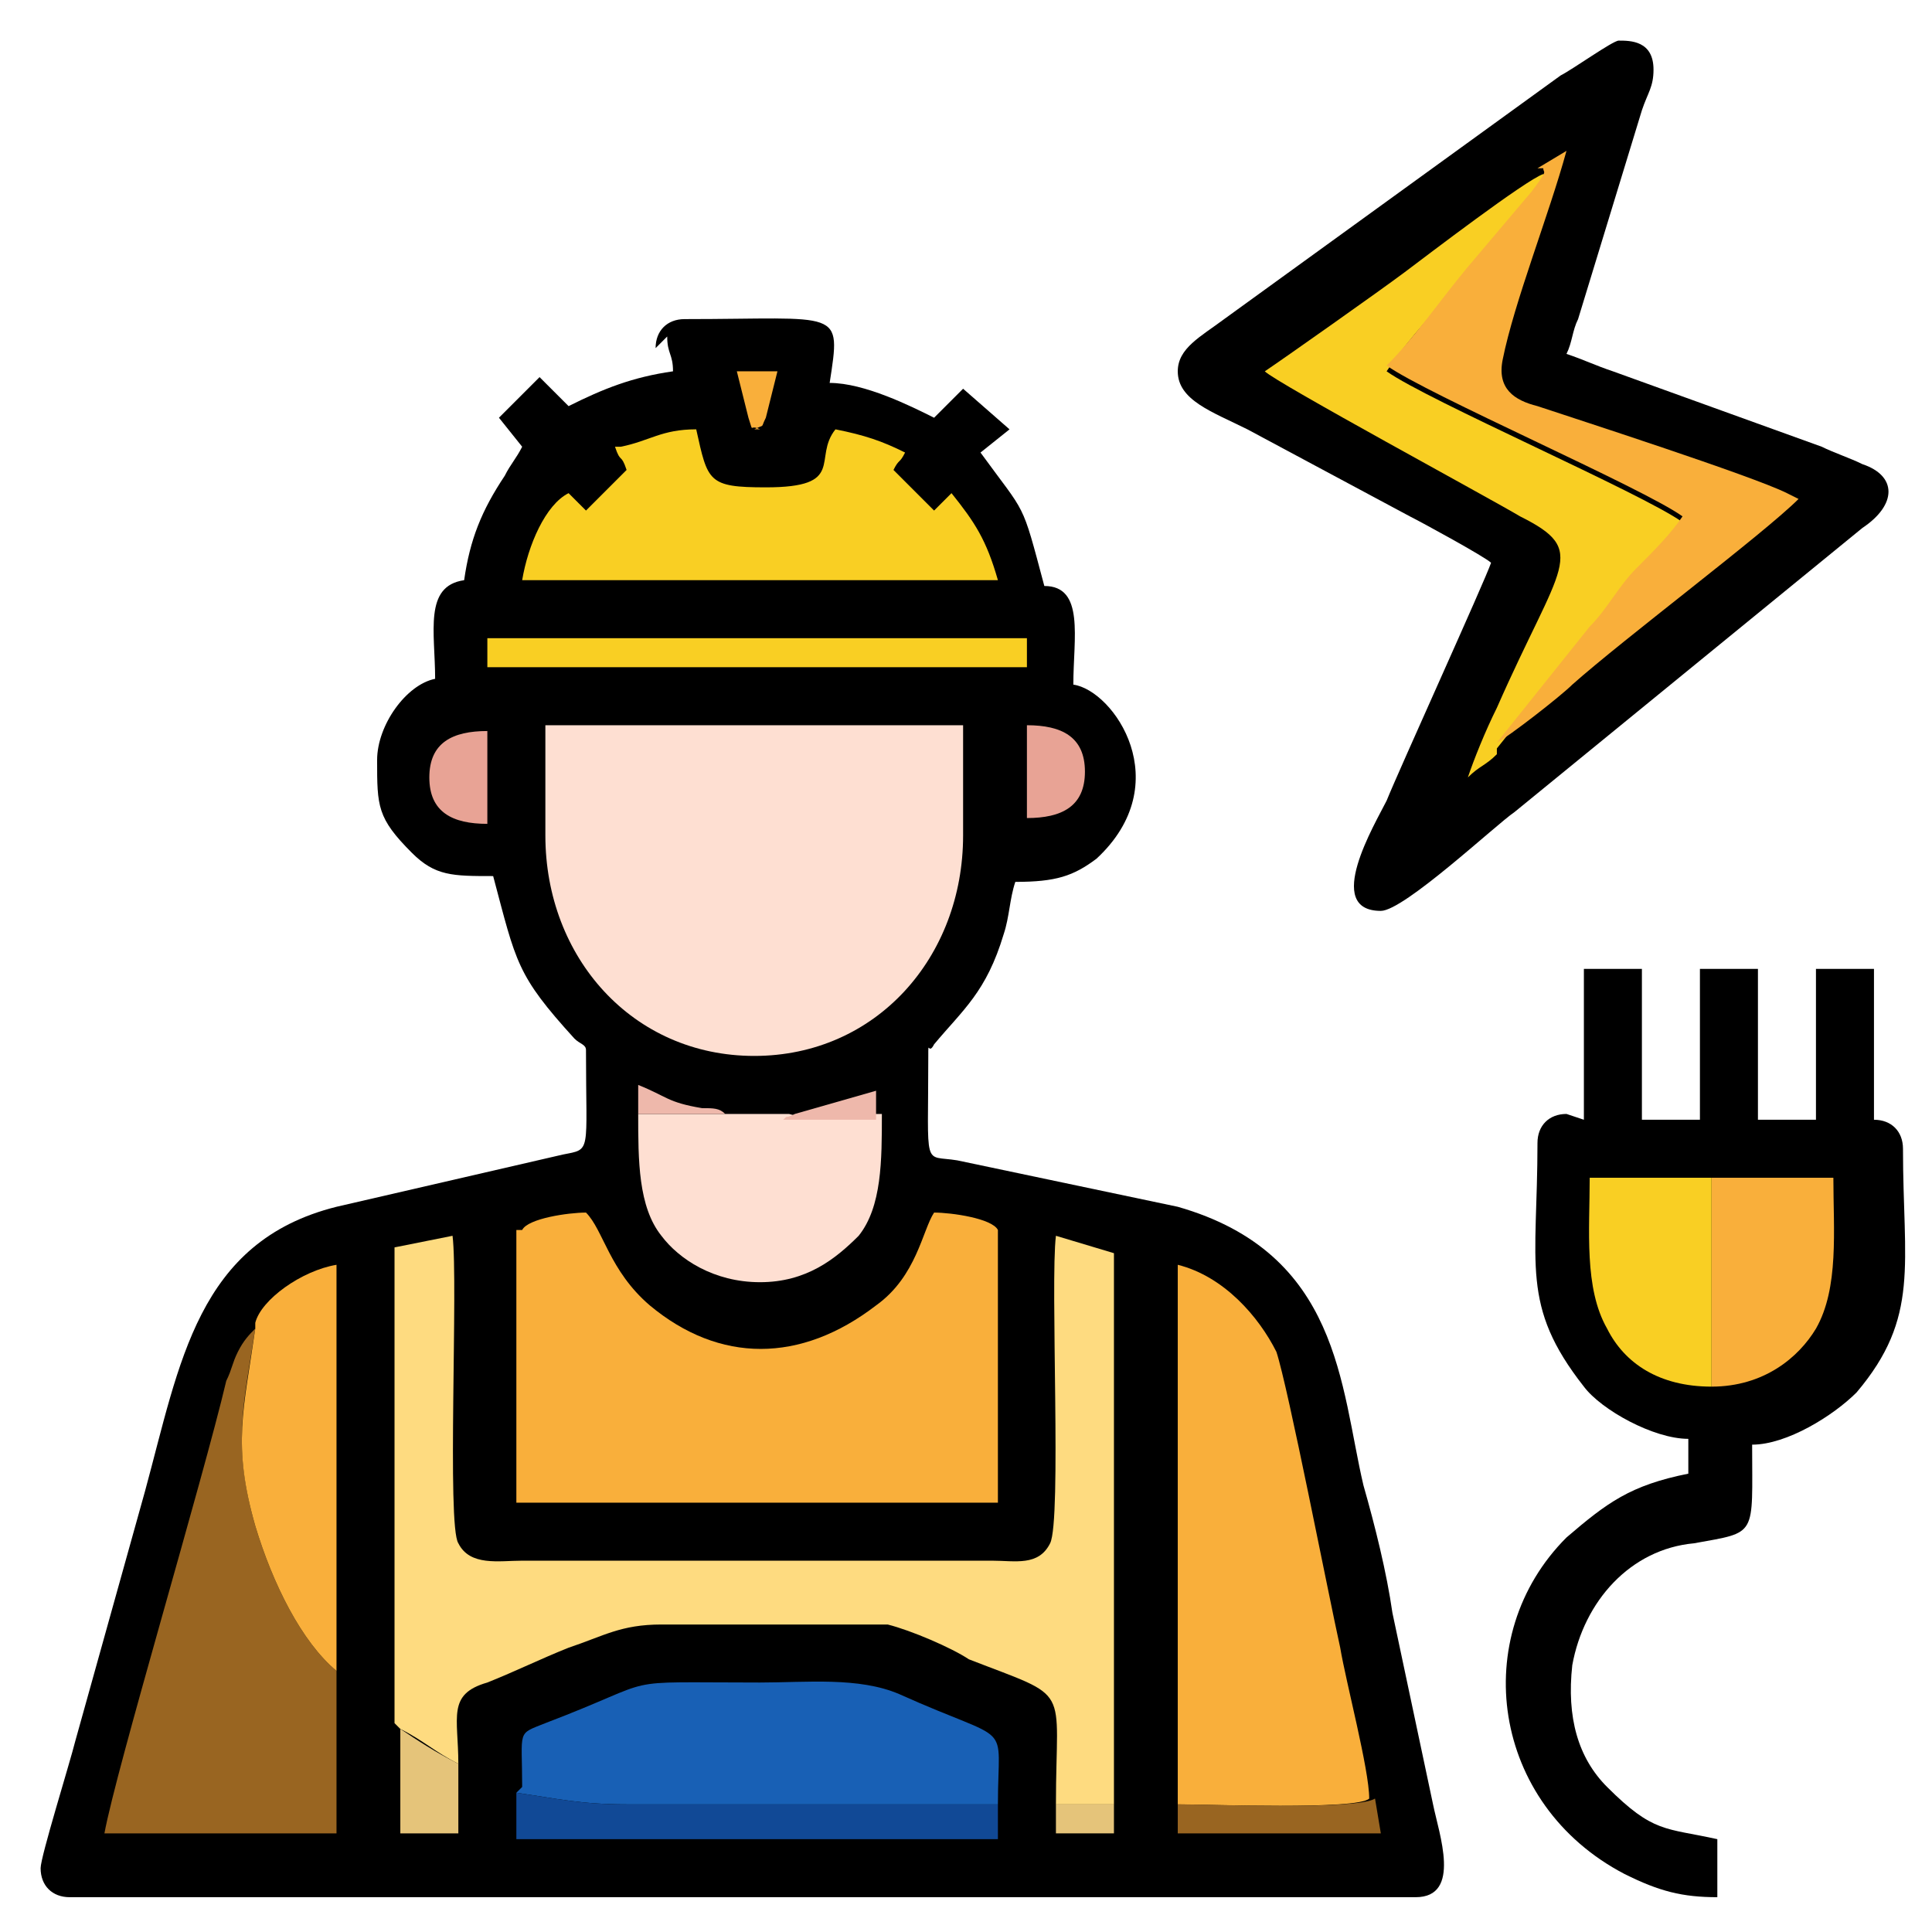 <?xml version="1.0" encoding="UTF-8"?>
<!DOCTYPE svg PUBLIC "-//W3C//DTD SVG 1.1//EN" "http://www.w3.org/Graphics/SVG/1.1/DTD/svg11.dtd">
<!-- Creator: CorelDRAW X5 -->
<svg xmlns="http://www.w3.org/2000/svg" xml:space="preserve" width="0.333in" height="0.333in" style="shape-rendering:geometricPrecision; text-rendering:geometricPrecision; image-rendering:optimizeQuality; fill-rule:evenodd; clip-rule:evenodd"
viewBox="0 0 333 333"
 xmlns:xlink="http://www.w3.org/1999/xlink">
 <defs>
  <style type="text/css">
   <![CDATA[
    .fil0 {fill:none}
    .fil1 {fill:black}
    .fil8 {fill:#114996}
    .fil6 {fill:#1860B5}
    .fil5 {fill:#996521}
    .fil9 {fill:#E5C47A}
    .fil10 {fill:#E8A395}
    .fil11 {fill:#EEB8AB}
    .fil4 {fill:#F9AF3B}
    .fil7 {fill:#F9CF23}
    .fil3 {fill:#FEDB80}
    .fil2 {fill:#FEDFD2}
   ]]>
  </style>
 </defs>
 <g id="Layer_x0020_1">
  <g id="_173687504">
   <rect class="fil0" width="333" height="333"/>
   <g>
    <path class="fil1" d="M115 58c0,3 1,3 1,6 -7,1 -12,3 -18,6l-5 -5 -7 7 4 5c-1,2 -2,3 -3,5 -4,6 -6,11 -7,18 -7,1 -5,9 -5,17 -5,1 -10,8 -10,14 0,8 0,10 6,16 4,4 7,4 14,4 4,15 4,17 14,28 1,1 2,1 2,2 0,18 1,17 -4,18l-39 9c-24,6 -27,27 -33,49l-12 43c-1,4 -6,20 -6,22 0,3 2,5 5,5l232 0c8,0 4,-11 3,-16l-7 -33c-1,-7 -3,-15 -5,-22 -4,-17 -4,-40 -32,-48l-38 -8c-6,-1 -5,2 -5,-18 0,-3 0,0 1,-2 5,-6 9,-9 12,-19 1,-3 1,-6 2,-9 7,0 10,-1 14,-4 14,-13 3,-29 -4,-30 0,-8 2,-17 -5,-17 -4,-15 -3,-12 -11,-23l5 -4 -8 -7 -5 5c-4,-2 -12,-6 -18,-6 2,-13 2,-11 -25,-11 -3,0 -5,2 -5,5z"/>
    <path class="fil1" d="M203 64c0,5 6,7 12,10l28 15c2,1 13,7 14,8 -1,3 -16,36 -18,41 -2,4 -11,19 -1,19 4,0 20,-15 23,-17l60 -49c6,-4 6,-9 0,-11 -2,-1 -5,-2 -7,-3l-36 -13c-3,-1 -5,-2 -8,-3 1,-2 1,-4 2,-6l11 -36c1,-3 2,-4 2,-7 0,-5 -4,-5 -6,-5 -1,0 -8,5 -10,6l-58 42c-4,3 -8,5 -8,9z"/>
    <path class="fil1" d="M270 192c-3,0 -5,2 -5,5 0,21 -3,28 8,42 3,4 12,9 18,9l0 6c-10,2 -14,5 -21,11 -17,17 -13,46 10,58 6,3 10,4 16,4l0 -10c-9,-2 -11,-1 -19,-9 -5,-5 -7,-12 -6,-21 2,-11 10,-20 21,-21 11,-2 10,-1 10,-17 6,0 14,-5 18,-9 11,-13 8,-22 8,-42 0,-3 -2,-5 -5,-5l0 -26 -10 0 0 26 -10 0 0 -26 -10 0 0 26 -10 0 0 -26 -10 0 0 26z"/>
    <path class="fil2" d="M94 144c0,21 15,38 36,38 21,0 36,-17 36,-38l0 -19 -72 0 0 19z"/>
    <path class="fil3" d="M69 298c4,2 6,4 10,6 0,-8 -2,-12 5,-14 5,-2 9,-4 14,-6 6,-2 9,-4 16,-4 6,0 36,0 39,0 4,1 11,4 14,6 18,7 15,4 15,25l10 0 0 -95 -10 -3c-1,8 1,49 -1,53 -2,4 -6,3 -10,3l-81 0c-4,0 -9,1 -11,-3 -2,-3 0,-45 -1,-53l-10 2 0 82z"/>
    <path class="fil4" d="M89 212l0 47 83 0 0 -47c-1,-2 -8,-3 -11,-3 -2,3 -3,11 -10,16 -13,10 -27,10 -39,0 -7,-6 -8,-13 -11,-16 -3,0 -10,1 -11,3z"/>
    <path class="fil4" d="M203 311c5,0 31,1 33,-1 0,-5 -4,-20 -5,-26 -2,-9 -9,-45 -11,-51 -3,-6 -9,-13 -17,-15l0 92z"/>
    <path class="fil5" d="M58 288c-6,-5 -11,-15 -14,-25 -4,-14 -2,-21 0,-34 -1,1 -2,2 -3,4 -1,2 -1,3 -2,5 -4,17 -19,67 -21,78l40 0 0 -28z"/>
    <path class="fil6" d="M89 309c7,1 11,2 19,2 7,0 14,0 21,0 14,0 28,0 43,0 0,-15 3,-10 -17,-19 -7,-3 -16,-2 -24,-2 -26,0 -16,-1 -37,7 -5,2 -4,1 -4,11z"/>
    <path class="fil7" d="M258 129l16 -20c3,-3 6,-7 8,-10 3,-3 5,-6 8,-9 -7,-5 -44,-21 -51,-26 4,-6 9,-11 14,-17l11 -13c4,-5 3,-3 2,-4 -3,1 -20,14 -24,17 -4,3 -21,15 -24,17 2,2 39,22 44,25 12,6 7,8 -4,33 -2,4 -4,9 -5,12 2,-2 3,-2 5,-4z"/>
    <path class="fil7" d="M106 77c1,3 1,1 2,4l-7 7 -3 -3c-4,2 -7,9 -8,15l82 0c-2,-7 -4,-10 -8,-15 -1,1 -2,2 -3,3l-7 -7c1,-2 1,-1 2,-3 -4,-2 -7,-3 -12,-4 -4,5 2,10 -12,10 -10,0 -10,-1 -12,-10 -6,0 -8,2 -13,3z"/>
    <path class="fil4" d="M266 29c0,1 1,0 -2,4l-11 13c-5,6 -9,12 -14,17 7,5 44,21 51,26 -2,3 -5,6 -8,9 -3,3 -5,7 -8,10l-16 20c2,-1 11,-8 13,-10 9,-8 33,-26 39,-32l-2 -1c-6,-3 -37,-13 -43,-15 -4,-1 -7,-3 -6,-8 2,-10 8,-25 11,-36l-5 3z"/>
    <path class="fil2" d="M151 192c-4,0 -12,1 -15,0l-11 0c-5,0 -10,0 -15,0 0,8 0,16 4,21 3,4 9,8 17,8 8,0 13,-4 17,-8 4,-5 4,-13 4,-21z"/>
    <path class="fil4" d="M44 229c-2,14 -4,20 0,34 3,10 8,20 14,25l0 -70c-6,1 -13,6 -14,10z"/>
    <path class="fil4" d="M295 239c9,0 15,-5 18,-10 4,-7 3,-17 3,-26l-21 0 0 36z"/>
    <path class="fil7" d="M295 239l0 -36 -21 0c0,9 -1,19 3,26 3,6 9,10 18,10z"/>
    <polygon class="fil7" points="84,115 177,115 177,110 84,110 "/>
    <path class="fil8" d="M172 311c-14,0 -28,0 -43,0 -7,0 -14,0 -21,0 -8,0 -12,-1 -19,-2l0 8 83 0 0 -5z"/>
    <path class="fil5" d="M203 311l0 5 35 0 -1 -6c-3,2 -28,1 -33,1z"/>
    <path class="fil9" d="M79 304c-4,-2 -7,-4 -10,-6l0 18 10 0 0 -12z"/>
    <path class="fil10" d="M84 141l0 -15c-6,0 -10,2 -10,8 0,6 4,8 10,8z"/>
    <path class="fil10" d="M177 141c6,0 10,-2 10,-8 0,-6 -4,-8 -10,-8l0 15z"/>
    <polygon class="fil9" points="192,311 182,311 182,316 192,316 "/>
    <path class="fil4" d="M130 74c2,-1 1,0 2,-2l2 -8 -7 0 2 8c1,3 0,1 2,2z"/>
    <path class="fil11" d="M136 193c3,0 11,0 15,0l0 -5 -14 4c-2,1 -1,0 -2,1z"/>
    <path class="fil11" d="M110 192c5,0 10,0 15,0 -1,-1 -2,-1 -4,-1 -6,-1 -6,-2 -11,-4l0 5z"/>
   </g>
  </g>
 </g>
</svg>
